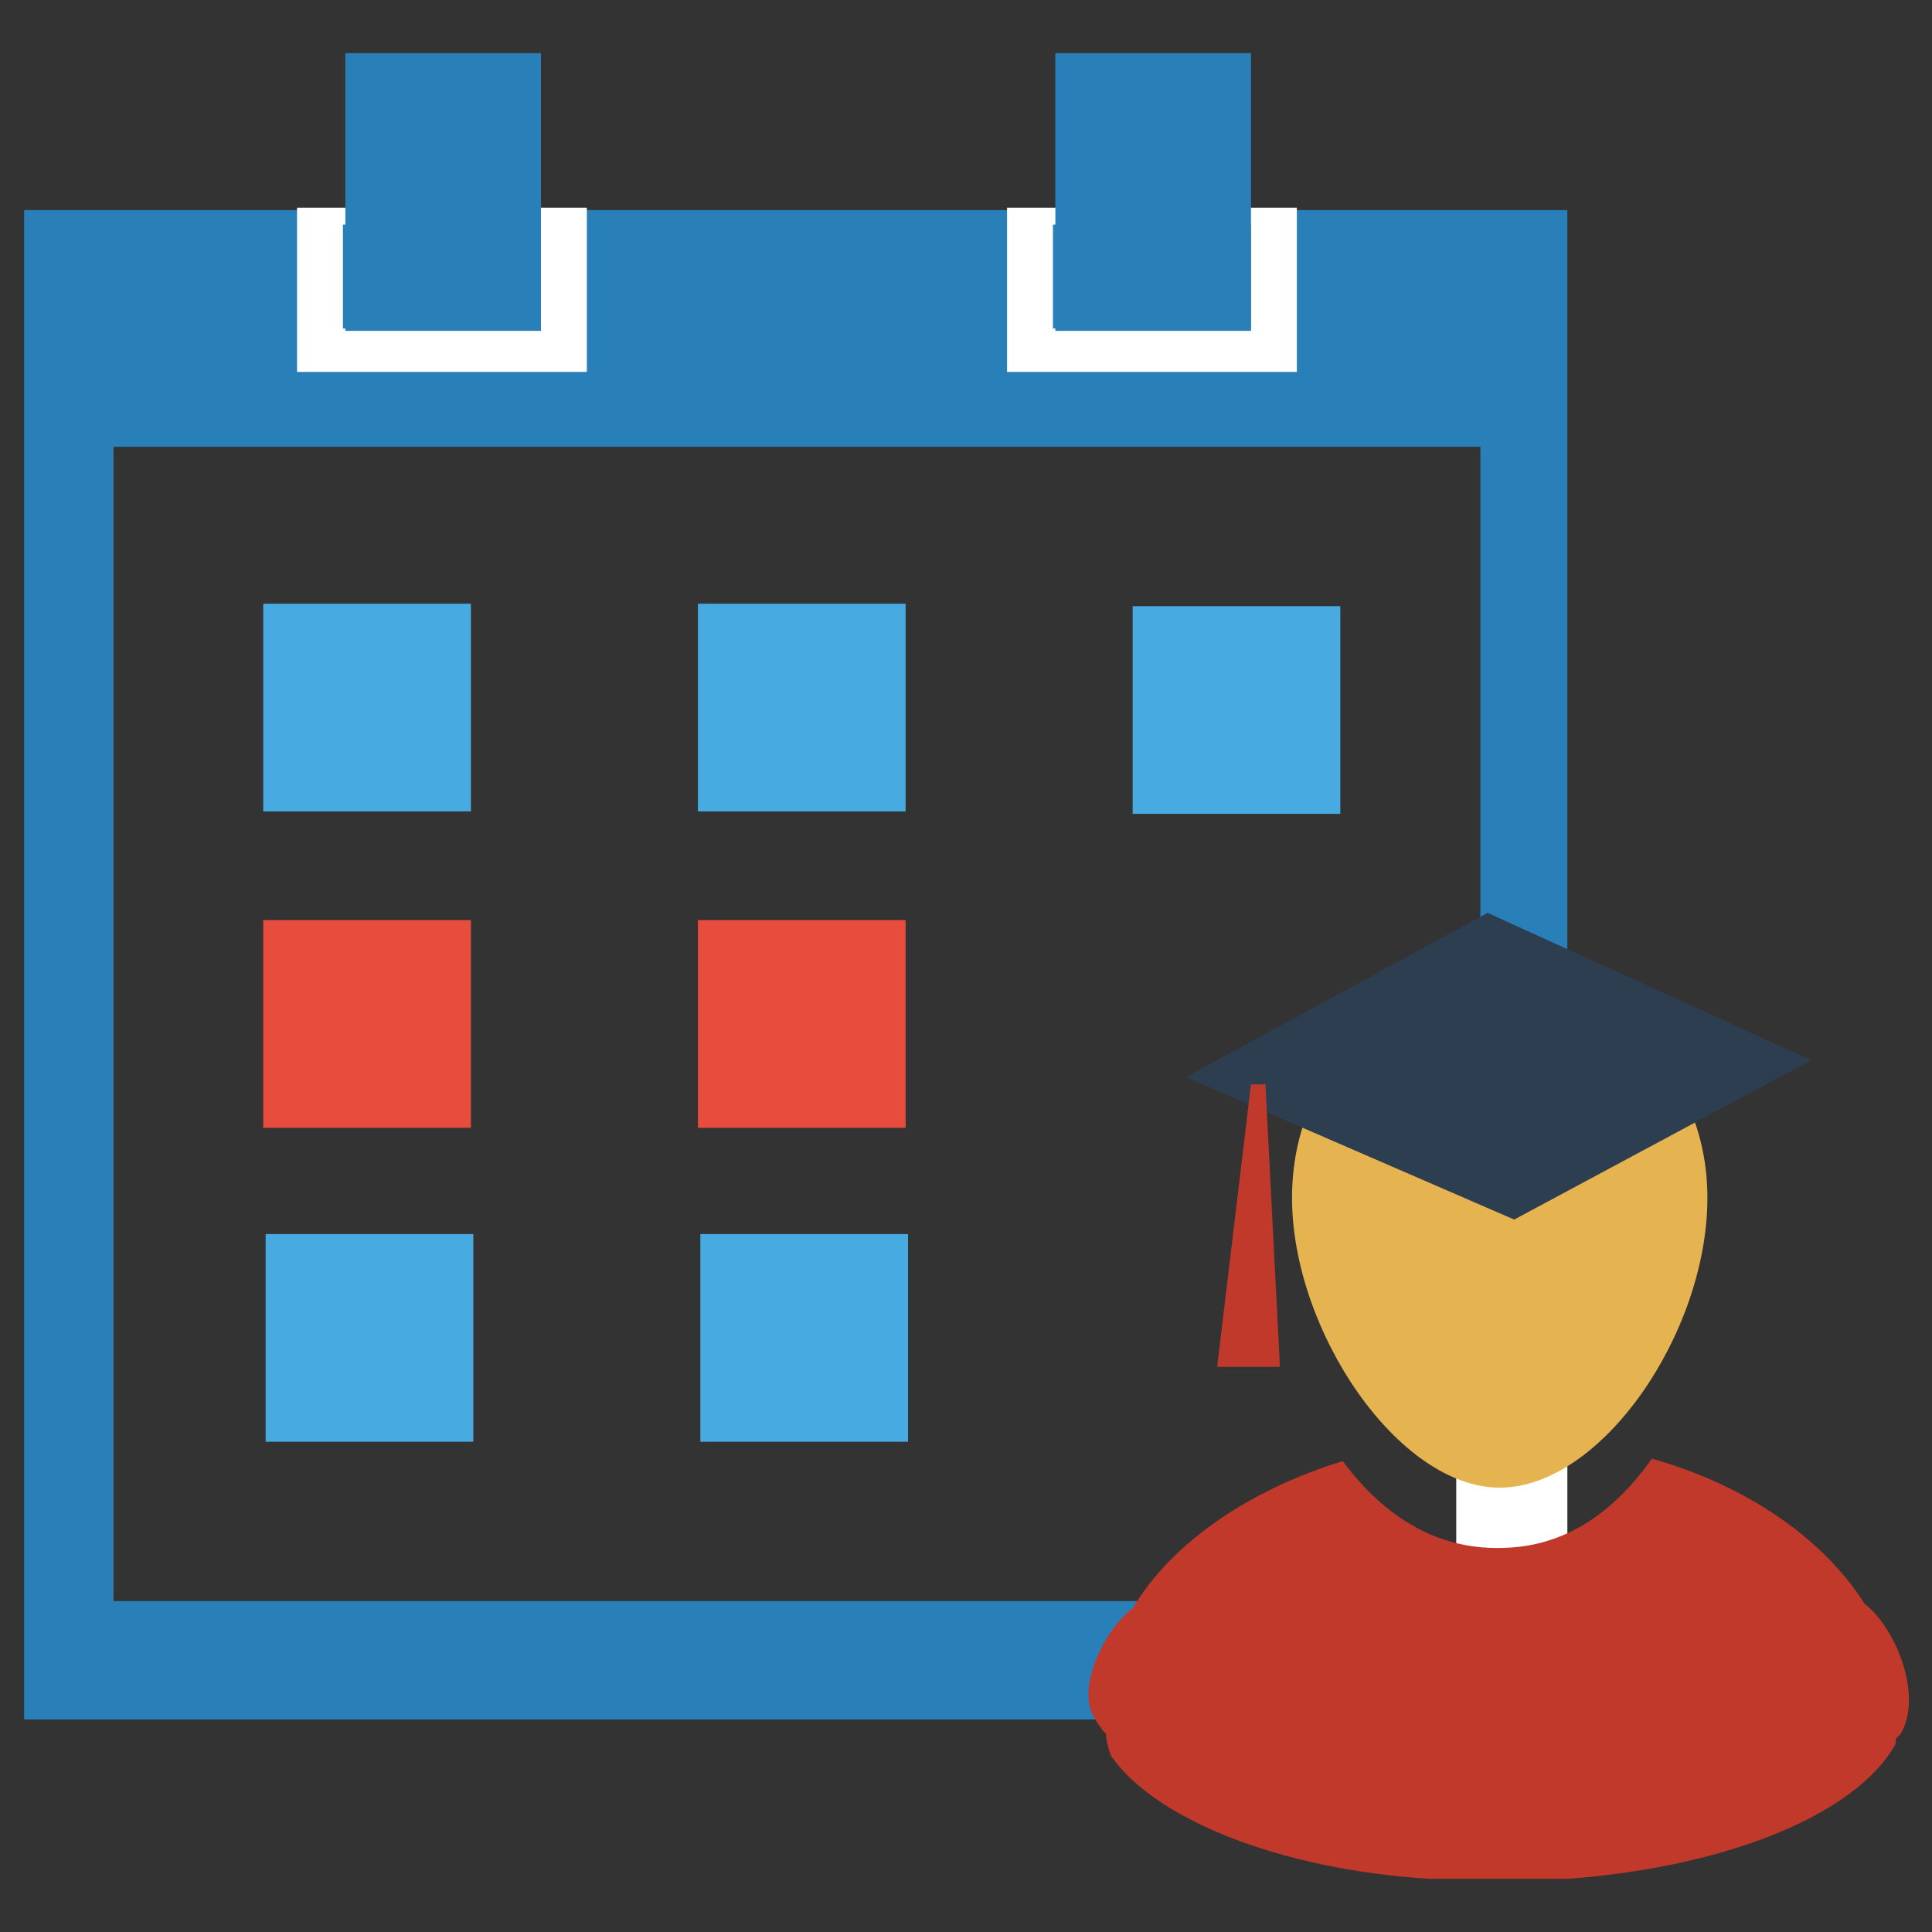 <?xml version="1.0" encoding="utf-8"?>
<!-- Generator: Adobe Illustrator 15.0.0, SVG Export Plug-In . SVG Version: 6.00 Build 0)  -->

<svg version="1.1" id="Layer_1" xmlns="http://www.w3.org/2000/svg" xmlns:xlink="http://www.w3.org/1999/xlink" x="0px" y="0px"
	 width="80px" height="80px" viewBox="0 0 80 80" enable-background="new 0 0 80 80" xml:space="preserve">
<rect x="0" y="0" width="80" height="80" fill="#333333" stroke="none"/>
<g>
	<g>
		<path fill="#2980B9" d="M1,8.7v62.5h63.9V8.7H1z M61.3,66.3H4.7V18.5h56.6V66.3z"/>
		<path fill="#FFFFFF" d="M14.2,8.6h-1.9v0.8v5.2v0.8h1.9h8.2h1.9v-0.8V9.3V8.6h-1.9H14.2z M22.4,13.6h-8.2V9.3h8.2V13.6z"/>
		<path fill="#FFFFFF" d="M51.8,8.6h-8.2h-1.9v0.8v5.2v0.8h1.9h8.2h1.9v-0.8V9.3V8.6H51.8z M51.8,13.6h-8.2V9.3h8.2V13.6z"/>
		<rect x="14.3" y="2.2" fill="#2980B9" width="8.1" height="11.5"/>
		<rect x="43.7" y="2.2" fill="#2980B9" width="8.1" height="11.5"/>
		<rect x="10.9" y="25" fill="#47ABE2" width="8.6" height="8.6"/>
		<rect x="28.9" y="25" fill="#47ABE2" width="8.6" height="8.6"/>
		<rect x="46.9" y="25.1" fill="#47ABE2" width="8.6" height="8.6"/>
		<rect x="10.9" y="38.1" fill="#E74C3C" width="8.6" height="8.6"/>
		<rect x="28.9" y="38.1" fill="#E74C3C" width="8.6" height="8.6"/>
		<rect x="60.3" y="58.2" fill="#FFFFFF" width="4.6" height="8.6"/>
		<rect x="11" y="51.1" fill="#47ABE2" width="8.6" height="8.6"/>
		<rect x="29" y="51.1" fill="#47ABE2" width="8.6" height="8.6"/>
	</g>
	<g>
		<g>
			<g>
				<path fill="#C0392B" d="M77.2,66.4c-1.7-2.7-4.9-4.9-8.8-6c-2.4,3.4-5,3.7-6.4,3.7c-1.6,0-4.1-0.5-6.4-3.6
					c-3.9,1.2-7.1,3.4-8.7,6.1c-1.3,1-2.3,3.4-1.6,4.5c0.1,0.2,0.3,0.5,0.5,0.7c0,0.3,0.1,0.6,0.2,0.9c1.8,2.6,6.9,4.7,13.2,5.1
					l5.7,0c6.7-0.5,12-2.7,13.6-5.6c0-0.1,0-0.1,0-0.2c0.1-0.1,0.1-0.1,0.2-0.2C79.6,70.3,78.6,67.5,77.2,66.4z"/>
			</g>
		</g>
		<g>
			<path fill="#E5B451" d="M70.7,49.6c0,5.6-4.4,12-8.6,12c-4.2,0-8.6-6.5-8.6-12c0-5.6,4.4-9.1,8.6-9.1
				C66.3,40.5,70.7,44.1,70.7,49.6z"/>
			<g>
				<polygon fill-rule="evenodd" clip-rule="evenodd" fill="#2C3E50" points="62.7,50.5 49.1,44.6 61.6,37.8 75,43.9 				"/>
				<polygon fill-rule="evenodd" clip-rule="evenodd" fill="#C0392B" points="53,56.6 50.4,56.6 51.8,44.9 52.4,44.9 				"/>
			</g>
		</g>
	</g>
</g>
</svg>
